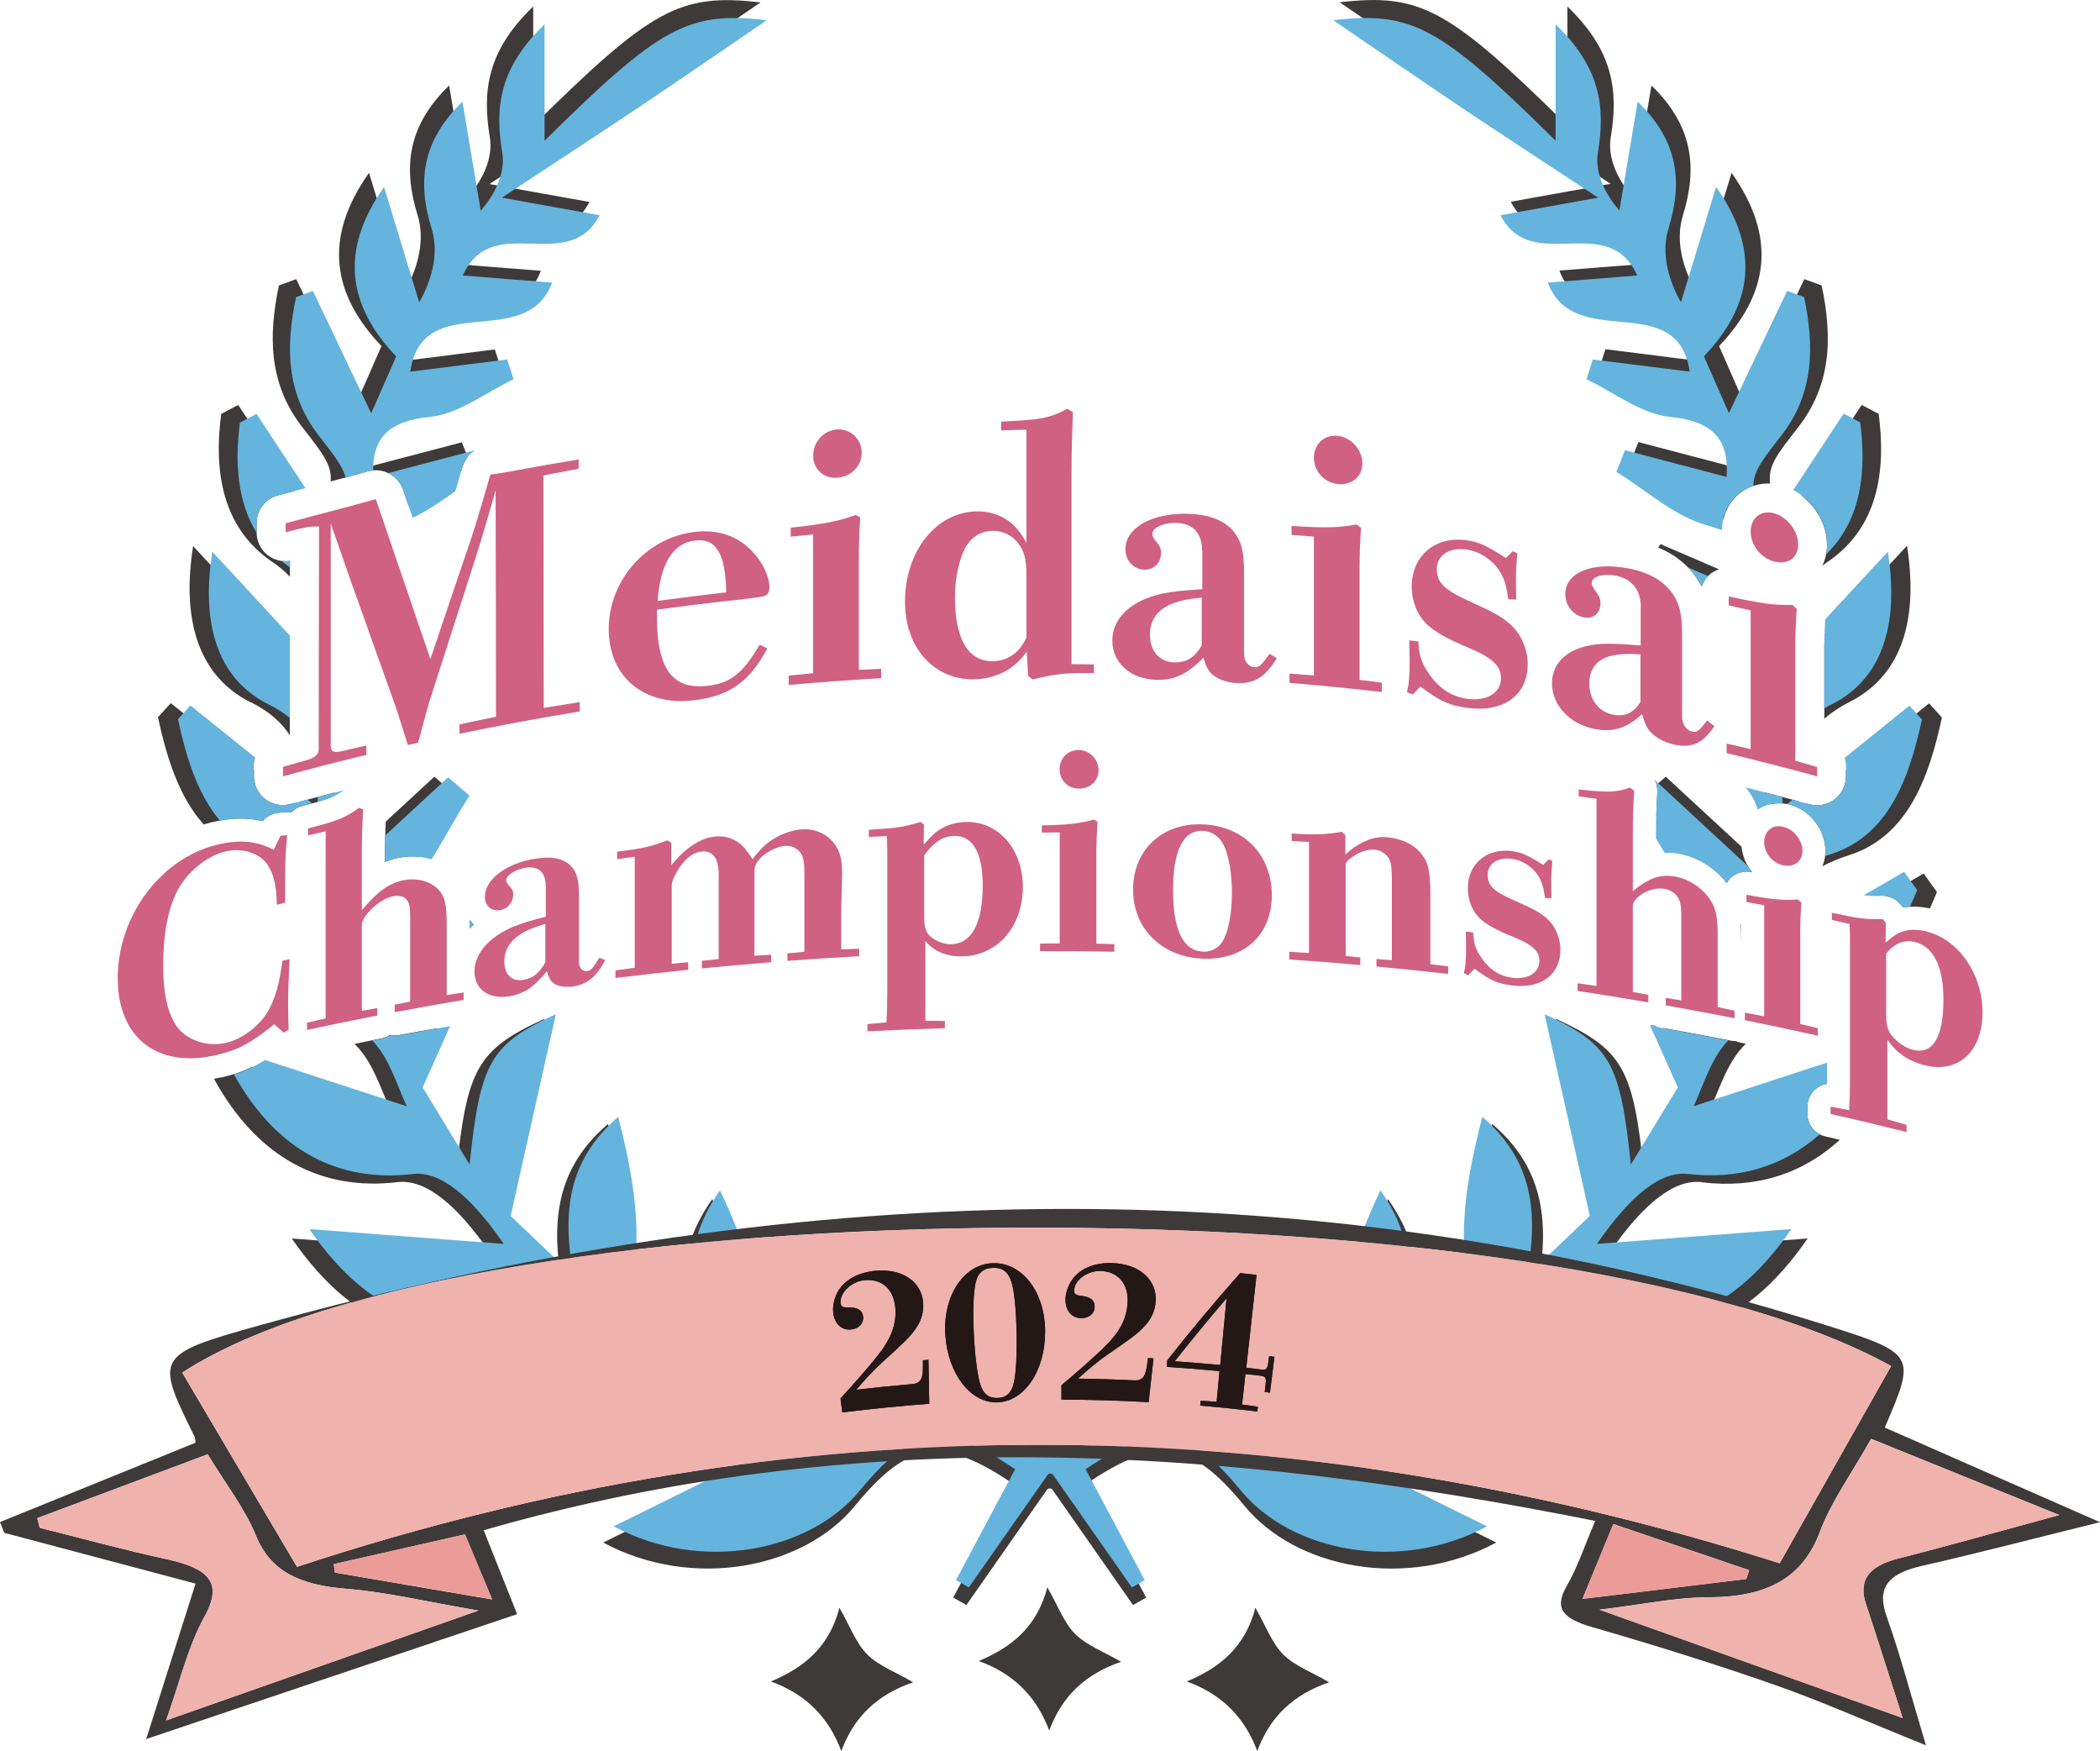 <?xml version="1.0" encoding="UTF-8"?>
<svg id="_レイヤー_2" data-name="レイヤー 2" xmlns="http://www.w3.org/2000/svg" viewBox="0 0 181.6 151.4">
  <defs>
    <style>
      .cls-1 {
        fill: #3e3a39;
      }

      .cls-1, .cls-2, .cls-3, .cls-4, .cls-5, .cls-6, .cls-7 {
        stroke-width: 0px;
      }

      .cls-2 {
        fill: #231815;
      }

      .cls-3 {
        fill: #82b6c2;
      }

      .cls-4 {
        fill: #efb2ad;
      }

      .cls-5 {
        fill: #d06183;
      }

      .cls-6 {
        fill: #65b4de;
      }

      .cls-7 {
        fill: #eb9c99;
      }
    </style>
  </defs>
  <g id="_レイヤー_1-2" data-name="レイヤー 1">
    <path class="cls-3" d="M90.75,130.42l.1-.14"/>
    <g>
      <g>
        <path class="cls-1" d="M153.39,46.36c-.16.13-.26.29-.32.42.14-.03.29-.09.45-.21.18-.14.28-.3.33-.44-.13.03-.29.09-.46.23Z"/>
        <path class="cls-1" d="M157.76,55.92v6.22c.58-.51,1.29-1,2.18-1.45,4.75-2.4,5.92-7.49,4.97-13.51-2.38,2.57-4.75,5.13-7.13,7.69,0,.34-.02.67-.02,1.04Z"/>
        <path class="cls-1" d="M143.39,47.33c1.41.59,2.53,1.47,3.32,2.63.17.24.31.49.44.75.15-.43.41-.81.77-1.1.22-.18.48-.3.74-.39-1.71-.74-3.39-1.46-5.07-2.18-.07.1-.13.2-.2.3Z"/>
        <path class="cls-1" d="M23.54,48.57c.62.43,1.12.85,1.53,1.29v-1.37c-.67.11-1.36-.07-1.9-.48-.62-.47-.98-1.21-.98-1.99v-.78c0-1.13.75-2.12,1.84-2.41.49-.13.98-.26,1.47-.39-1.6-2.43-3.25-4.93-4.9-7.43-.49.26-.98.52-1.47.77-.65,4.91.04,9.81,4.4,12.79Z"/>
        <path class="cls-1" d="M158,47.07c0,.66-.15,1.29-.42,1.85.16-.12.31-.24.48-.35,4.37-2.98,5.05-7.89,4.4-12.79-.49-.26-.98-.52-1.47-.77-1.75,2.65-3.49,5.3-5.18,7.85,1.3,1,2.18,2.59,2.18,4.22Z"/>
        <path class="cls-1" d="M21.67,60.7c1.65.83,2.7,1.79,3.37,2.84,0,0,.01,0,.02,0v-7.3c-2.77-3.01-5.57-6.02-8.36-9.03-.95,6.01.22,11.11,4.97,13.51Z"/>
        <path class="cls-1" d="M139.29,15.89c-3.77.68-6.21,1.12-8.64,1.55,2.78,5.36,9.51-.45,12.1,5.33-2.95.23-5.36.42-7.9.62,2.34,6.24,11.44.46,12.55,7.88-2.97-.37-5.77-.73-8.57-1.08-.19.58-.38,1.17-.56,1.75,2.46,1.17,4.85,3.08,7.4,3.33,4.08.4,5.2,2.26,5,5.31-3.06-.8-6.02-1.58-8.99-2.36l-.76,1.93c2.66,1.63,5.14,3.95,8.04,4.73.03,0,.05.02.08.02.22-.92.71-1.72,1.43-2.28.73-.57,1.64-.85,2.6-.82-.17-1.53.52-2.41,2.43-4.86,2.96-3.8,2.93-7.98,2.03-12.26-.5-.18-1-.37-1.5-.55-1.71,3.58-3.41,7.15-5.16,10.82-.7-1.59-1.44-3.26-2.21-5.03,4.25-4.46,5.07-9.34,1.08-14.98-1.04,3.4-2.07,6.8-3.11,10.2-1.21-2.13-1.73-4.5-1.1-6.51,1.29-4.17.86-7.77-2.72-11.24-.54,3.21-1.08,6.42-1.62,9.64-1.36-1.55-2.18-3.44-1.9-5.15.68-4.05.22-7.5-3.75-11.32v10.3C125.31.77,122.84-.62,115.85.2c4.19,2.86,7.79,5.34,11.43,7.78,3.74,2.5,7.51,4.95,12.01,7.92Z"/>
        <path class="cls-1" d="M28.57,41.63c1.06-.27,2.06-.55,3.25-.88,1.28-.36,2.61.34,3.04,1.6.16.46.31.92.47,1.38,1.56-.89,3.05-2.04,4.57-3.05.03-.11.06-.22.1-.33.09-.31.25-.58.45-.83-.17-.43-.34-.85-.51-1.28-2.96.78-5.93,1.56-8.99,2.36-.2-3.06.92-4.91,5-5.31,2.55-.25,4.94-2.16,7.4-3.33-.19-.58-.38-1.17-.56-1.75-2.8.35-5.61.71-8.57,1.08,1.11-7.42,10.21-1.64,12.55-7.88-2.55-.2-4.95-.39-7.9-.62,2.6-5.78,9.32.03,12.1-5.33-2.43-.44-4.87-.87-8.64-1.55,4.5-2.97,8.27-5.42,12.01-7.92,3.63-2.43,7.23-4.92,11.43-7.78-6.99-.82-9.45.57-19.66,10.66V.56c-3.97,3.82-4.42,7.27-3.75,11.32.28,1.71-.54,3.6-1.9,5.15-.54-3.21-1.08-6.42-1.62-9.64-3.58,3.47-4.02,7.07-2.72,11.24.62,2.01.11,4.38-1.1,6.51-1.04-3.4-2.07-6.8-3.11-10.2-3.99,5.65-3.17,10.52,1.08,14.98-.78,1.76-1.51,3.44-2.21,5.03-1.75-3.67-3.45-7.24-5.16-10.82-.5.18-1,.37-1.5.55-.9,4.28-.93,8.46,2.03,12.26,1.83,2.35,2.54,3.26,2.45,4.68Z"/>
      </g>
      <g>
        <path class="cls-1" d="M154.15,73.04c-.14.12-.23.27-.26.39.11-.01.26-.06.4-.17.17-.13.24-.3.26-.4-.1,0-.25.06-.4.18Z"/>
        <path class="cls-1" d="M150.56,81.32v-1.4s-.02,0-.03-.01c.02.31.02.62.02.96v.43s0,.01,0,.02Z"/>
        <path class="cls-1" d="M150.56,84.84s0,.01,0,.02v.59s0,0,0,0v-.61Z"/>
        <path class="cls-1" d="M40.63,80.27c.11-.12.22-.23.34-.34-.12-.11-.23-.24-.33-.37,0,0-.01,0-.02,0,0,.1,0,.19,0,.29v.41Z"/>
        <path class="cls-1" d="M154.59,69.52c1.84.39,3.27,2.17,3.27,4.05,0,.47-.1.91-.27,1.32.67-.35,1.42-.67,2.29-.95,5.17-1.63,6.97-6.89,8.05-11.91-.37-.41-.74-.81-1.11-1.22-2.41,1.94-4.81,3.86-7.19,5.78v.53c0,.78-.36,1.51-.98,1.99-.44.34-.97.51-1.52.51-.22,0-.44-.03-.66-.09-.12-.03-.25-.07-.37-.1-.16.13-.32.26-.48.38-.01-.17-.03-.35-.04-.52-.96-.26-1.93-.52-2.9-.77.23.32.39.65.53.99.44-.08.9-.08,1.36.01Z"/>
        <path class="cls-1" d="M18.31,71.09c1.6-.39,3.06-.42,4.41-.1.33-.41.82-.67,1.35-.72l.58-.06c.18-.02.37,0,.54.03.2-.21.44-.38.72-.49-.14-.11-.28-.23-.42-.34-.12.03-.25.07-.37.1-.22.06-.44.09-.66.09-.54,0-1.08-.18-1.52-.51-.62-.47-.98-1.21-.98-1.99v-.53c-2.38-1.91-4.78-3.84-7.19-5.78-.37.41-.74.81-1.11,1.22.73,3.38,1.78,6.85,3.96,9.27.23-.07.45-.14.68-.2Z"/>
        <path class="cls-1" d="M147.22,102.22c4.53.53,8.57-.65,11.88-3.68-.41-.1-.83-.19-1.24-.29-.91-.21-1.56-1.02-1.56-1.95v-.62c0-.59.26-1.16.72-1.54.28-.23.62-.38.97-.44,0-.15,0-.31,0-.47v-.35c-3.56,1.16-6.87,2.24-10.24,3.34.99-2.19,1.62-4.43,3.22-5.98-.15-.03-.31-.07-.46-.1-.15-.03-.29-.08-.42-.14-.02,0-.04,0-.07,0-.13,0-.26-.01-.39-.04-1.94-.38-3.89-.75-5.84-1.09.81,1.82,1.65,3.69,2.54,5.68-.87,1.42-2.32,3.81-4.16,6.83-.94-8.99-1.79-10.62-7.63-13.3,1.42,6.34,2.65,11.8,4,17.84-1.49,1.42-3.52,3.36-5.55,5.3,1-5.54.56-10.2-3.95-14.05-1.02,4-1.82,8.01-1.59,11.95.38,6.52-1.04,8.51-8.25,9.49,3.61-4.68,4.63-9.54.83-14.94-2.21,4.57-3.55,9.36-5.07,14.09-.45,1.4-1.08,3.38-2.14,3.81-2.74,1.1-5.78,1.49-8.69,2.17,4.69-4.4,7.29-9.08,6.28-16.02-5.81,3.33-9.21,7.93-10.78,13.55-1.35,4.85-5.91,5.44-8.72,5.39-.03,0-.06,0-.1,0-.03,0-.06,0-.1,0-2.8.05-7.37-.54-8.72-5.39-1.57-5.62-4.97-10.22-10.78-13.55-1.02,6.94,1.59,11.62,6.28,16.02-2.92-.67-5.95-1.06-8.69-2.17-1.06-.43-1.69-2.41-2.14-3.81-1.52-4.73-2.87-9.51-5.07-14.09-3.8,5.41-2.78,10.26.83,14.94-7.21-.98-8.63-2.97-8.25-9.49.23-3.94-.56-7.95-1.59-11.95-4.52,3.85-4.96,8.51-3.95,14.05-2.03-1.94-4.06-3.88-5.55-5.3,1.35-6.04,2.58-11.5,4-17.84-5.84,2.68-6.69,4.31-7.63,13.3-1.83-3.01-3.29-5.4-4.16-6.83.89-1.98,1.72-3.85,2.53-5.66-1.11.2-2.21.38-3.31.59-.26.05-.52.04-.78,0-.21.14-.46.24-.72.29-.78.15-1.56.32-2.35.48,1.59,1.55,2.22,3.78,3.21,5.97-3.96-1.29-7.83-2.56-12.12-3.96-.76.37-1.53.64-2.48.86-.26.06-.51.09-.77.14,3.76,6.86,9.31,9.72,15.88,8.94q3.51-.41,8.05,6.18c-5.53-.42-11.36-.86-17.2-1.31,5.73,8.28,12.1,9.83,20.28,6.95,1.44-.51,3.6.48,5.24,1.2,1.68.74,3.13,2,4.7,3.05-6.23,1.13-12.41,2.26-18.59,3.38,7.73,6.91,15.38,6.72,22.27,1.49,1.42-1.08,4.14-.81,6.2-.59,1.93.2,3.78,1.17,5.3,1.67-5.81,2.88-11.67,5.77-18.47,9.14,7.74,4.15,17.33,2.24,21.76-3.16,4.69-5.71,7.58-6.06,13.73-1.89-1.75,3.28-3.49,6.54-5.22,9.81.38.21.76.43,1.14.64,2.15-3.07,4.29-6.14,6.99-10,0,0,.21-.18.43,0,2.7,3.86,4.85,6.93,6.99,10,.38-.21.76-.43,1.14-.64-1.74-3.26-3.48-6.53-5.22-9.81,6.15-4.17,9.04-3.83,13.73,1.89,4.44,5.41,14.02,7.31,21.76,3.16-6.79-3.36-12.66-6.26-18.47-9.14,1.52-.51,3.37-1.47,5.3-1.67,2.06-.22,4.78-.49,6.2.59,6.89,5.23,14.54,5.42,22.27-1.49-6.18-1.12-12.36-2.25-18.59-3.38,1.57-1.05,3.02-2.31,4.7-3.05,1.64-.72,3.8-1.71,5.24-1.2,8.18,2.89,14.55,1.33,20.28-6.95-5.84.44-11.67.89-17.2,1.31q4.54-6.6,8.05-6.18Z"/>
        <path class="cls-1" d="M26.14,69.68c1.31-.34,2.01-.54,2.53-.76.08-.13.15-.27.24-.4-.97.25-1.93.51-2.9.77-.01.15-.02.3-.03.46.05-.02.11-.04.16-.06Z"/>
        <path class="cls-1" d="M33.29,73.61v.91c.4-.17.83-.3,1.29-.38.58-.11,1.16-.12,1.71-.06,1.07-1.75,2.06-3.59,3.16-5.32-.63-.54-1.26-1.07-1.89-1.61-1.41,1.3-2.81,2.6-4.2,3.88-.04.86-.07,1.73-.07,2.58Z"/>
        <path class="cls-1" d="M143.32,68.5c-.04.67-.07,1.35-.09,2.03.64,1.09,1.27,2.19,1.92,3.27.03,0,.05,0,.07,0,1.6.29,3.11,1.25,4.1,2.54.11-.19.25-.38.43-.52.45-.38,1.05-.54,1.64-.43.05,0,.1.02.15.03-.53-.62-.86-1.4-.94-2.22-2.15-1.99-4.34-4.01-6.55-6.05-.27.23-.54.46-.81.69.06.22.1.44.08.67Z"/>
        <path class="cls-1" d="M166.35,75.52c-1.13.65-2.26,1.3-3.38,1.95.5.04.96.26,1.3.63l.29.32s.03.03.04.04c.72-.12,1.49-.09,2.29.08.21-.47.42-.95.61-1.42l-1.15-1.6Z"/>
      </g>
    </g>
    <g>
      <path class="cls-6" d="M33.56,40.9c.59.28,1.07.78,1.3,1.45.28.8.55,1.61.83,2.42,1.27-.61,2.48-1.45,3.69-2.3.18-.61.38-1.31.62-2.13.17-.6.58-1.08,1.08-1.4,0,0,0,0,0-.01-2.48.65-4.98,1.31-7.52,1.97Z"/>
      <path class="cls-6" d="M146.72,49.96c.17.24.31.49.44.75.12-.34.31-.64.56-.9-.59-.25-1.17-.5-1.75-.75.27.28.53.58.75.9Z"/>
      <path class="cls-6" d="M157.76,55.92v5.32c.2-.12.4-.23.63-.34,4.65-2.34,5.79-7.33,4.86-13.2-1.81,1.95-3.61,3.89-5.41,5.84-.04.77-.08,1.54-.08,2.39Z"/>
      <path class="cls-6" d="M24.3,48.47c.24.19.49.38.75.56.01,0,.02.01.03.02v-.57c-.26.04-.52.03-.78-.01Z"/>
      <path class="cls-6" d="M158,47.07c0,.3-.04.58-.09.86,3.05-2.94,3.51-7.17,2.95-11.41-.48-.25-.95-.5-1.43-.76-1.46,2.22-2.92,4.44-4.35,6.6,1.7.9,2.92,2.78,2.92,4.7Z"/>
      <path class="cls-6" d="M23.22,60.89c.73.37,1.33.76,1.84,1.18v-7.13c-2.22-2.41-4.46-4.83-6.7-7.24-.93,5.88.21,10.86,4.86,13.2Z"/>
      <path class="cls-6" d="M22.19,46.02v-.78c0-1.13.75-2.12,1.84-2.41.79-.22,1.59-.42,2.38-.63-1.39-2.11-2.81-4.26-4.23-6.42-.48.25-.95.5-1.43.76-.45,3.41-.24,6.81,1.45,9.54,0-.02,0-.04,0-.06Z"/>
      <path class="cls-6" d="M29.89,41.28c.61-.17,1.24-.34,1.93-.53.15-.04.3-.07.45-.08-.02-2.65,1.18-4.26,4.91-4.63,2.49-.24,4.83-2.11,7.23-3.25-.18-.57-.37-1.14-.55-1.71-2.74.34-5.48.69-8.38,1.05,1.08-7.25,9.98-1.61,12.27-7.7-2.49-.2-4.84-.38-7.73-.61,2.54-5.65,9.11.03,11.83-5.21-2.38-.43-4.76-.86-8.45-1.52,4.4-2.9,8.09-5.3,11.74-7.74,3.55-2.38,7.07-4.81,11.17-7.6-6.84-.8-9.24.56-19.22,10.42V2.11c-3.88,3.73-4.32,7.11-3.66,11.07.28,1.67-.53,3.52-1.86,5.03-.53-3.14-1.05-6.28-1.58-9.42-3.5,3.4-3.93,6.91-2.66,10.99.61,1.97.11,4.28-1.08,6.36-1.01-3.32-2.02-6.65-3.04-9.97-3.9,5.52-3.1,10.28,1.05,14.65-.76,1.72-1.48,3.36-2.16,4.91-1.71-3.58-3.38-7.08-5.04-10.58-.49.18-.98.36-1.46.54-.88,4.18-.91,8.27,1.98,11.99,1.35,1.73,2.07,2.66,2.31,3.61Z"/>
      <path class="cls-6" d="M138.2,17.09c-3.69.66-6.07,1.09-8.45,1.52,2.72,5.24,9.29-.44,11.83,5.21-2.89.23-5.24.41-7.73.61,2.28,6.1,11.18.45,12.27,7.7-2.9-.36-5.64-.71-8.38-1.05-.18.57-.37,1.14-.55,1.71,2.4,1.14,4.74,3.01,7.23,3.25,3.99.39,5.09,2.21,4.89,5.19-2.99-.78-5.89-1.54-8.79-2.31-.25.63-.5,1.26-.74,1.88,2.6,1.59,5.03,3.86,7.86,4.62.47.13.89.27,1.26.42.03-1.31.58-2.48,1.55-3.23.35-.27.76-.46,1.18-.59,0-1.27.71-2.18,2.4-4.35,2.89-3.71,2.86-7.8,1.98-11.99-.49-.18-.98-.36-1.46-.54-1.67,3.5-3.34,6.99-5.04,10.58-.68-1.55-1.4-3.19-2.16-4.91,4.15-4.36,4.96-9.13,1.05-14.65-1.01,3.32-2.02,6.65-3.04,9.97-1.18-2.08-1.69-4.39-1.08-6.36,1.26-4.08.84-7.59-2.66-10.99-.53,3.14-1.05,6.28-1.58,9.42-1.33-1.51-2.13-3.36-1.86-5.03.66-3.96.21-7.33-3.66-11.07v10.06C124.53,2.3,122.13.95,115.29,1.75c4.1,2.79,7.62,5.22,11.17,7.6,3.65,2.45,7.34,4.84,11.74,7.74Z"/>
      <path class="cls-6" d="M153.85,46.14c-.13.03-.29.09-.46.23-.16.13-.26.29-.32.42.14-.03.29-.09.45-.21.18-.14.28-.3.33-.44Z"/>
      <g>
        <path class="cls-6" d="M150.55,80.87v4.58s0,0,0,0v-5.53s-.02,0-.03-.01c.02.31.02.62.02.96Z"/>
        <path class="cls-6" d="M153.89,73.43c.11-.01.26-.06.4-.17.17-.13.24-.3.26-.4-.1,0-.25.06-.4.18-.14.12-.23.27-.26.39Z"/>
        <path class="cls-6" d="M143.32,68.5c-.08,1.13-.12,2.29-.12,3.45v.53c.25.42.49.84.75,1.26.4-.02.82,0,1.27.07,1.6.29,3.11,1.25,4.1,2.54.11-.19.25-.38.43-.52.45-.38,1.05-.54,1.64-.43.05,0,.1.02.15.03-.15-.18-.29-.37-.41-.57-2.61-2.42-5.35-4.95-8.09-7.48.2.34.31.73.28,1.14Z"/>
        <path class="cls-6" d="M40.63,80.27c.11-.12.22-.23.34-.34-.11-.1-.2-.22-.3-.33-.02,0-.03.01-.05.02,0,.08,0,.16,0,.25v.41Z"/>
        <path class="cls-6" d="M145.95,101.49c4.33.51,8.21-.6,11.41-3.42-.64-.34-1.06-1.01-1.06-1.76v-.62c0-.59.26-1.16.72-1.54.28-.23.62-.38.97-.44,0-.15,0-.31,0-.47v-1.37c-4.06,1.33-7.75,2.53-11.52,3.76.93-2.07,1.53-4.17,2.98-5.68-1.91-.38-3.82-.73-5.73-1.07-.26-.05-.51-.14-.72-.28-.1.02-.2.03-.31.04.77,1.72,1.57,3.5,2.4,5.37-.85,1.39-2.27,3.73-4.06,6.67-.92-8.79-1.75-10.38-7.46-13,1.39,6.2,2.59,11.54,3.91,17.44-1.46,1.39-3.44,3.29-5.43,5.18.98-5.42.55-9.97-3.87-13.74-1,3.91-1.78,7.83-1.55,11.68.37,6.38-1.02,8.32-8.06,9.28,3.53-4.57,4.53-9.32.81-14.61-2.16,4.47-3.47,9.15-4.96,13.77-.44,1.36-1.05,3.3-2.09,3.72-2.68,1.08-5.65,1.46-8.5,2.12,4.58-4.3,7.13-8.88,6.14-15.66-5.68,3.26-9,7.75-10.54,13.25-1.32,4.74-5.78,5.32-8.52,5.27-.03,0-.06,0-.09,0-.03,0-.06,0-.09,0-2.74.05-7.2-.53-8.52-5.27-1.53-5.49-4.86-9.99-10.54-13.25-.99,6.78,1.55,11.36,6.14,15.66-2.85-.66-5.82-1.04-8.5-2.12-1.04-.42-1.65-2.36-2.09-3.72-1.48-4.62-2.8-9.3-4.96-13.77-3.72,5.28-2.72,10.03.81,14.61-7.05-.96-8.43-2.9-8.06-9.28.22-3.86-.55-7.77-1.55-11.68-4.41,3.77-4.84,8.32-3.87,13.74-1.99-1.9-3.97-3.79-5.43-5.18,1.32-5.9,2.52-11.24,3.91-17.44-5.71,2.62-6.54,4.21-7.46,13-1.79-2.95-3.21-5.28-4.06-6.67.83-1.85,1.61-3.6,2.37-5.29-1.46.25-2.93.51-4.39.78-.26.05-.52.04-.78,0-.21.14-.46.24-.72.29-.28.05-.56.12-.83.17,1.44,1.51,2.04,3.61,2.97,5.68-3.99-1.3-7.89-2.58-12.25-4-.89.57-1.73.95-2.69,1.25,3.67,6.61,9.07,9.36,15.46,8.61q3.43-.41,7.87,6.04c-5.4-.41-11.11-.84-16.81-1.28,5.6,8.09,11.83,9.61,19.83,6.79,1.41-.5,3.52.47,5.12,1.18,1.64.72,3.06,1.96,4.59,2.98-6.09,1.11-12.13,2.21-18.18,3.31,7.56,6.76,15.04,6.57,21.77,1.46,1.39-1.06,4.05-.79,6.06-.58,1.89.2,3.7,1.14,5.19,1.63-5.68,2.81-11.41,5.65-18.06,8.93,7.57,4.06,16.94,2.19,21.28-3.09,4.59-5.59,7.41-5.93,13.43-1.85-1.71,3.2-3.41,6.39-5.11,9.59.37.21.74.42,1.11.63,2.1-3,4.2-6,6.84-9.77,0,0,.2-.18.42,0,2.64,3.77,4.74,6.77,6.84,9.77.37-.21.74-.42,1.11-.63-1.7-3.19-3.4-6.38-5.11-9.59,6.01-4.08,8.84-3.74,13.43,1.85,4.34,5.28,13.71,7.15,21.28,3.09-6.64-3.29-12.37-6.12-18.06-8.93,1.49-.49,3.3-1.43,5.19-1.63,2.01-.21,4.67-.47,6.06.58,6.73,5.11,14.21,5.3,21.77-1.46-6.04-1.1-12.09-2.2-18.18-3.31,1.53-1.02,2.95-2.26,4.59-2.98,1.6-.71,3.71-1.67,5.12-1.18,8,2.82,14.23,1.3,19.83-6.79-5.71.43-11.41.87-16.81,1.28q4.44-6.45,7.87-6.04Z"/>
        <path class="cls-6" d="M29.74,68.32c-.75.19-1.5.38-2.25.58,0,.14-.02.29-.03.43,1.2-.34,1.63-.56,2.29-1.01Z"/>
        <path class="cls-6" d="M33.29,73.61v.91c.4-.17.83-.3,1.29-.38.96-.18,1.89-.11,2.73.16,1.13-1.81,2.15-3.72,3.29-5.52-.62-.53-1.23-1.05-1.85-1.58-1.83,1.69-3.65,3.37-5.44,5.03-.01.46-.02.93-.02,1.39Z"/>
        <path class="cls-6" d="M22.72,70.99c.33-.41.82-.67,1.35-.72l.58-.06c.18-.02.37,0,.54.03.25-.27.57-.47.94-.56.32-.08.6-.16.86-.23-.14-.11-.27-.22-.41-.33-.49.13-.98.26-1.47.39-.22.06-.44.09-.66.09-.54,0-1.08-.18-1.52-.51-.62-.47-.98-1.21-.98-1.99v-.81c0-.27.05-.54.13-.79-1.86-1.5-3.74-3-5.61-4.51l-1.08,1.19c.68,3.17,1.66,6.42,3.62,8.77,1.32-.24,2.56-.24,3.7.04Z"/>
        <path class="cls-6" d="M154.16,69.47c-.01-.19-.03-.39-.04-.58-1.06-.28-2.11-.55-3.17-.81.53.61.86,1.26,1.05,1.92.62-.42,1.37-.6,2.15-.53Z"/>
        <path class="cls-6" d="M164.66,75.38c-1.17.67-2.33,1.35-3.5,2.02.56.07.96.07,1.6.06h.04c.56,0,1.09.23,1.47.64l.29.32s.03.03.04.04c.18-.03.37-.05.56-.06.22-.48.43-.96.63-1.45-.37-.52-.75-1.04-1.12-1.57Z"/>
        <path class="cls-6" d="M154.59,69.52c1.84.39,3.27,2.17,3.27,4.05,0,.15-.03.3-.05.45.17-.06.34-.12.52-.18,5.06-1.6,6.81-6.73,7.87-11.64l-1.08-1.19c-1.88,1.51-3.75,3.02-5.61,4.51.08.25.13.52.13.79v.81c0,.78-.36,1.51-.98,1.99-.44.34-.97.51-1.52.51-.22,0-.44-.03-.66-.09-.49-.13-.98-.26-1.48-.39-.16.13-.32.25-.47.38.02,0,.04,0,.06,0Z"/>
      </g>
    </g>
    <g>
      <g>
        <path class="cls-1" d="M108.73,151.4c-1.12-2.99-3.11-4.94-6.1-6.03,2.88-1.2,5.05-2.98,5.93-6.37.93,1.62,1.44,3.07,2.41,4.04,1,.99,2.46,1.52,3.97,2.4-3.07,1.05-5.1,2.94-6.22,5.95Z"/>
        <path class="cls-1" d="M72.76,151.4c-1.12-2.99-3.11-4.94-6.1-6.03,2.88-1.2,5.05-2.98,5.93-6.37.93,1.62,1.44,3.07,2.41,4.04,1,.99,2.46,1.52,3.97,2.4-3.07,1.05-5.1,2.94-6.22,5.95Z"/>
        <path class="cls-1" d="M90.74,149.63c-1.12-2.99-3.11-4.94-6.1-6.03,2.88-1.2,5.05-2.98,5.93-6.37.93,1.62,1.44,3.07,2.41,4.04,1,.99,2.46,1.52,3.97,2.4-3.07,1.05-5.1,2.94-6.22,5.95Z"/>
      </g>
      <g>
        <g>
          <path class="cls-1" d="M41.82,132.28c1.11,2.78,2.02,5.06,2.9,7.27-10.28,3.46-20.54,6.91-32.08,10.8,1.54-4.86,2.83-8.9,4.27-13.44-5.42-1.44-10.98-2.91-16.54-4.39-.12-.31-.25-.62-.37-.93,5.67-2.3,11.33-4.6,16.91-6.86-.04-.28-.02-.41-.08-.51-3.4-6.91-3.49-7.1,5.66-9.65,44.98-12.53,90.04-14.21,135.07-.11,8.18,2.56,8.14,2.64,5.43,8.96,5.81,2.55,11.67,5.13,18.61,8.18-6.11,1.51-10.73,2.72-15.41,3.78-3.11.7-3.87,2.04-3.04,4.37,1.2,3.37,2.09,6.8,3.4,11.14-5.2-2.09-9.04-3.81-13.07-5.22-5.17-1.81-10.44-3.45-15.76-4.99-2.46-.71-3.4-1.55-2.24-3.55.95-1.65,1.52-3.43,2.47-5.64-32.24-6.44-63.88-8.48-96.13.81ZM153.9,135.15c3.18-5.63,6.43-11.37,9.64-17.05-29.38-16.24-122.6-15.85-147.78.57,3.21,5.43,6.44,10.9,9.92,16.79,42.8-14.1,85.25-13.93,128.22-.31ZM164.54,148.54c-1.19-3.69-2.15-6.77-3.17-9.84-.66-1.98.09-3.27,2.74-3.95,4.33-1.1,8.61-2.32,13.97-3.77-5.84-2.37-10.85-4.39-16.27-6.59-1.7,3.02-3.46,5.44-4.43,8.03-1.44,3.86-4.37,5.66-9.64,5.67-2.82,0-5.63.62-9.43,1.07,9.2,3.29,17.26,6.17,26.23,9.37ZM3.22,131.25c.07.28.15.56.22.84,3.67.91,7.3,1.91,11.01,2.72,3.53.77,4.88,1.98,3.25,4.92-1.46,2.64-2.1,5.55-3.34,9.01,9.34-3.29,17.61-6.2,27.01-9.5-4.52-.77-7.93-1.6-11.41-1.88-4.01-.32-6.56-1.49-7.82-4.58-.96-2.36-2.66-4.54-4.18-7.05-5.16,1.93-9.95,3.73-14.74,5.52ZM139.51,131.77c-.97,2.36-1.74,4.22-2.66,6.46,5.22-.63,9.69-1.17,14.16-1.72.09-.25.17-.51.26-.76-3.71-1.26-7.43-2.52-11.75-3.99ZM28.86,135.22c.03.25.07.49.1.74,4.4.75,8.8,1.5,13.6,2.32-.87-2.07-1.57-3.74-2.35-5.62-4.1.93-7.72,1.75-11.35,2.57Z"/>
          <path class="cls-4" d="M153.9,135.15c-42.98-13.62-85.43-13.79-128.22.31-3.48-5.89-6.71-11.37-9.92-16.79,25.18-16.42,118.4-16.81,147.78-.57-3.21,5.68-6.46,11.42-9.64,17.05Z"/>
          <path class="cls-4" d="M164.54,148.54c-8.97-3.21-17.03-6.09-26.23-9.37,3.8-.45,6.61-1.06,9.43-1.07,5.27-.01,8.2-1.81,9.64-5.67.97-2.59,2.73-5.02,4.43-8.03,5.43,2.2,10.43,4.23,16.27,6.59-5.36,1.45-9.65,2.67-13.97,3.77-2.65.68-3.4,1.97-2.74,3.95,1.02,3.07,1.99,6.15,3.17,9.84Z"/>
          <path class="cls-4" d="M3.22,131.25c4.79-1.79,9.58-3.59,14.74-5.52,1.52,2.51,3.22,4.69,4.18,7.05,1.26,3.09,3.81,4.26,7.82,4.58,3.48.28,6.89,1.11,11.41,1.88-9.4,3.31-17.67,6.22-27.01,9.5,1.24-3.46,1.87-6.36,3.34-9.01,1.63-2.94.29-4.15-3.25-4.92-3.71-.81-7.34-1.81-11.01-2.72-.07-.28-.15-.56-.22-.84Z"/>
          <path class="cls-7" d="M139.51,131.77c4.32,1.47,8.04,2.73,11.75,3.99-.09.25-.17.51-.26.76-4.47.54-8.94,1.08-14.16,1.72.92-2.24,1.69-4.1,2.66-6.46Z"/>
          <path class="cls-7" d="M28.86,135.22c3.63-.82,7.25-1.64,11.35-2.57.79,1.88,1.49,3.55,2.35,5.62-4.8-.82-9.2-1.57-13.6-2.32-.03-.25-.07-.49-.1-.74Z"/>
        </g>
        <g>
          <g>
            <path class="cls-2" d="M72.68,120.9c1.15-1.24,2.32-2.58,3.14-3.6,1.24-1.54,1.73-2.8,1.6-4.27-.14-1.58-1.17-2.5-2.68-2.35-1.14.12-2.15,1.11-2.05,1.99.03.27.2.38.61.36.87-.02,1.28.24,1.34.8.06.57-.36,1.04-1.03,1.11-.8.09-1.43-.47-1.55-1.41-.08-.67.1-1.42.5-2.03.62-.91,1.69-1.49,3.11-1.63,2.34-.23,4.03.92,4.16,2.77.06.8-.16,1.55-.66,2.25-.56.79-1.07,1.24-2.85,2.86-.84.76-1.59,1.6-2.28,2.4,1.62-.19,3.25-.35,4.87-.49.49-.04.76-.29.84-.74.06-.29.07-.63.06-1.32.16-.01.32-.02.48-.04.02,1.27.04,2.53.07,3.8-2.51.19-5.02.44-7.52.75-.05-.41-.1-.83-.16-1.24Z"/>
            <path class="cls-2" d="M86.26,121.24c-2.31.08-4.28-2.44-4.51-5.81-.23-3.37,1.57-6.14,4.1-6.22,2.55-.09,4.53,2.52,4.53,5.91,0,3.41-1.8,6.04-4.12,6.12ZM84.78,119.7c.27.89.79,1.18,1.48,1.16.79-.03,1.21-.44,1.42-1.34.18-.76.27-2.39.23-4.36-.04-2-.21-3.66-.46-4.38-.3-.89-.81-1.2-1.59-1.17-.85.03-1.3.45-1.49,1.28-.19.84-.25,2.33-.16,4.37.09,2.05.34,3.72.56,4.45Z"/>
            <path class="cls-2" d="M91.81,119.74c1.3-1.08,2.63-2.26,3.57-3.16,1.43-1.37,2.08-2.56,2.13-4.03.07-1.58-.84-2.63-2.35-2.67-1.14-.03-2.27.82-2.28,1.7,0,.27.15.4.56.44.87.09,1.24.41,1.22.97-.01.58-.49.98-1.17.97-.81-.01-1.36-.65-1.35-1.6,0-.67.28-1.39.75-1.95.73-.82,1.87-1.26,3.29-1.21,2.35.07,3.87,1.44,3.76,3.29-.05.8-.36,1.52-.95,2.15-.65.71-1.22,1.09-3.2,2.46-.93.64-1.78,1.38-2.57,2.09,1.63.02,3.26.07,4.89.15.49.02.79-.18.93-.63.1-.28.15-.62.23-1.3.16,0,.32.02.48.03-.14,1.26-.28,2.52-.42,3.78-2.51-.14-5.03-.21-7.54-.22,0-.42,0-.83,0-1.25Z"/>
            <path class="cls-2" d="M107.28,110.07c.46.05.92.1,1.38.15-.3,2.68-.59,5.36-.89,8.03.42.05.84.09,1.26.15.51.06.58-.03.67-.76.02-.13.03-.26.05-.4.15.02.31.04.46.06-.13,1.03-.26,2.06-.39,3.1-.15-.02-.3-.04-.45-.06.02-.2.05-.39.07-.59.07-.67.03-.75-.48-.82-.42-.05-.84-.1-1.26-.14-.1.88-.2,1.76-.29,2.64.46.06.92.12,1.37.19-.02.14-.03.28-.05.41-1.65-.2-3.29-.37-4.94-.51.01-.14.02-.28.04-.42.46.03.92.06,1.38.09.08-.88.17-1.76.25-2.65-1.52-.15-3.04-.27-4.56-.37.01-.19.02-.37.04-.56,2.01-2.56,4.13-5.09,6.33-7.57ZM101.6,117.69c1.31.09,2.62.2,3.92.32.18-1.92.37-3.85.55-5.77-1.54,1.79-3.03,3.61-4.48,5.44Z"/>
          </g>
          <g>
            <path class="cls-2" d="M72.68,120.9c1.15-1.24,2.32-2.58,3.14-3.6,1.24-1.54,1.73-2.8,1.6-4.27-.14-1.58-1.17-2.5-2.68-2.35-1.14.12-2.15,1.11-2.05,1.99.03.27.2.38.61.36.87-.02,1.28.24,1.34.8.06.57-.36,1.04-1.03,1.11-.8.09-1.43-.47-1.55-1.41-.08-.67.1-1.42.5-2.03.62-.91,1.69-1.49,3.11-1.63,2.34-.23,4.03.92,4.16,2.77.06.8-.16,1.55-.66,2.25-.56.79-1.07,1.24-2.85,2.86-.84.76-1.59,1.6-2.28,2.4,1.62-.19,3.25-.35,4.87-.49.49-.04.76-.29.84-.74.06-.29.07-.63.06-1.32.16-.01.32-.02.48-.04.02,1.27.04,2.53.07,3.8-2.51.19-5.02.44-7.52.75-.05-.41-.1-.83-.16-1.24Z"/>
            <path class="cls-2" d="M86.26,121.24c-2.31.08-4.28-2.44-4.51-5.81-.23-3.37,1.57-6.14,4.1-6.22,2.55-.09,4.53,2.52,4.53,5.91,0,3.41-1.8,6.04-4.12,6.12ZM84.78,119.7c.27.89.79,1.18,1.48,1.16.79-.03,1.21-.44,1.42-1.34.18-.76.27-2.39.23-4.36-.04-2-.21-3.66-.46-4.38-.3-.89-.81-1.2-1.59-1.17-.85.03-1.3.45-1.49,1.28-.19.84-.25,2.33-.16,4.37.09,2.05.34,3.72.56,4.45Z"/>
            <path class="cls-2" d="M91.81,119.74c1.3-1.08,2.63-2.26,3.57-3.16,1.43-1.37,2.08-2.56,2.13-4.03.07-1.58-.84-2.63-2.35-2.67-1.14-.03-2.27.82-2.28,1.7,0,.27.15.4.56.44.87.09,1.24.41,1.22.97-.01.58-.49.98-1.17.97-.81-.01-1.36-.65-1.35-1.6,0-.67.28-1.39.75-1.95.73-.82,1.87-1.26,3.29-1.21,2.35.07,3.87,1.44,3.76,3.29-.05.8-.36,1.52-.95,2.15-.65.71-1.22,1.09-3.2,2.46-.93.64-1.78,1.38-2.57,2.09,1.63.02,3.26.07,4.89.15.49.02.79-.18.93-.63.1-.28.15-.62.23-1.3.16,0,.32.02.48.03-.14,1.26-.28,2.52-.42,3.78-2.51-.14-5.03-.21-7.54-.22,0-.42,0-.83,0-1.25Z"/>
            <path class="cls-2" d="M107.28,110.07c.46.05.92.1,1.38.15-.3,2.68-.59,5.36-.89,8.03.42.05.84.09,1.26.15.51.06.58-.03.67-.76.02-.13.03-.26.05-.4.15.02.31.04.46.06-.13,1.03-.26,2.06-.39,3.1-.15-.02-.3-.04-.45-.06.02-.2.05-.39.07-.59.07-.67.03-.75-.48-.82-.42-.05-.84-.1-1.26-.14-.1.88-.2,1.76-.29,2.64.46.06.92.12,1.37.19-.02.14-.03.28-.05.41-1.65-.2-3.29-.37-4.94-.51.01-.14.02-.28.04-.42.46.03.92.06,1.38.09.08-.88.17-1.76.25-2.65-1.52-.15-3.04-.27-4.56-.37.01-.19.02-.37.04-.56,2.01-2.56,4.13-5.09,6.33-7.57ZM101.6,117.69c1.31.09,2.62.2,3.92.32.18-1.92.37-3.85.55-5.77-1.54,1.79-3.03,3.61-4.48,5.44Z"/>
          </g>
        </g>
      </g>
    </g>
    <g>
      <path class="cls-5" d="M24.46,66.3c.66-.19,1.32-.38,1.98-.56.8-.21,1.12-.5,1.12-.98,0-6.41.02-12.82.03-19.24-.71-.02-1.09.01-2.89.5v-.78c1.31-.36,2.61-.7,3.92-1.04,1.3-.33,2.46-.65,3.88-1.05,1.57,4.6,3.14,9.21,4.72,13.83,1.07-3.18,2.14-6.36,3.22-9.53.39-1.1.78-2.32,1.97-6.42.81-.1,1.55-.24,2.21-.36,1.8-.34,3.61-.65,5.42-.95,0,.27,0,.54,0,.81-1.02.19-2.04.38-3.05.58.01,6.7.02,13.4.03,20.09,1.04-.17,2.08-.34,3.11-.5v.81c-3.48.57-6.94,1.21-10.4,1.93v-.81c1.05-.23,2.11-.45,3.16-.66,0-6.53-.02-13.06-.03-19.58-.6,2.13-1.28,4.45-1.79,6.02-1.27,3.94-2.54,7.88-3.81,11.84-.27.84-.51,1.76-1.1,3.96-.3.07-.59.13-.89.2-.65-2.07-.95-3.05-1.31-4.02-1.17-3.28-2.33-6.55-3.5-9.81-.5-1.44-1.12-3.2-1.86-5.32v19.23c0,.51.27.62,1.01.44.69-.16,1.38-.32,2.07-.48v.81c-2.41.58-4.81,1.2-7.21,1.86v-.81Z"/>
      <path class="cls-5" d="M66.36,56.06c-1.57,2.92-3.29,4.11-6.33,4.48-4.3.53-7.39-1.97-7.39-6.18,0-4.14,3.21-7.86,7.39-8.37,2.05-.25,3.73.34,5,1.65.93.98,1.51,2.19,1.51,3.18,0,.24-.09.49-.27.63-.18.14-.78.22-3.8.55-1.89.21-3.77.45-5.66.71v.6c0,4.53,1.35,6.34,4.39,5.98,1.96-.23,3.01-1.03,4.49-3.55.22.11.44.22.66.32ZM62.8,51.21c-.06-3.35-.87-4.71-2.71-4.48-1.9.23-2.98,1.98-3.22,5.22,1.97-.27,3.95-.51,5.93-.74Z"/>
      <path class="cls-5" d="M68.2,58.41c.7-.07,1.41-.14,2.11-.21,0-4,0-8,0-12-.64.06-1.29.13-1.93.2,0-.26,0-.52,0-.78,2.93-.32,4.05-.54,5.62-1.1.13.07.26.14.39.21-.06,1.11-.12,2.14-.12,3.34,0,3.28,0,6.56,0,9.84.64-.03,1.29-.06,1.93-.09v.81c-2.67.16-5.34.35-8,.59v-.81ZM72.37,37.13c1.18-.09,2.15.84,2.15,2.01,0,1.14-.91,2.07-2.12,2.16-1.18.09-2.08-.74-2.08-1.91,0-1.17.88-2.17,2.05-2.26Z"/>
      <path class="cls-5" d="M86.58,37.2v-.75c3.48-.17,4.12-.27,5.72-1.11.16.1.32.2.48.3-.06,1.59-.12,3.33-.12,5.19,0,5.53,0,11.06,0,16.59.65,0,1.29.01,1.94.02v.75c-.19,0-.38,0-.58,0-1.88-.02-2.82.09-4.72.55-.13-.1-.26-.2-.39-.3-.04-.7-.08-1.4-.12-2.1-.33.45-.57.7-.76.88-.91.91-2.27,1.47-3.72,1.51-3.51.09-6.05-2.68-6.05-6.7,0-4.32,2.63-7.73,6.17-7.82,1.12-.03,2.21.34,3,.99.42.38.82.8,1.33,1.73v-9.78c-.73.02-1.45.03-2.18.06ZM88.76,49.72c0-1.44-.21-2.1-.73-2.78-.54-.68-1.33-1.06-2.21-1.05-.91.02-1.63.43-2.15,1.16-.64.89-1.09,2.79-1.09,4.56,0,3.66,1.15,5.6,3.3,5.55,1.39-.03,2.39-.88,2.88-2.05v-5.4Z"/>
      <path class="cls-5" d="M103.95,47.56c0-1.44-.79-2.29-2.15-2.35-1.15-.05-2.15.4-2.15.94,0,.21.06.33.33.67.33.4.42.59.42.98,0,.87-.61,1.48-1.45,1.45-.94-.03-1.63-.8-1.63-1.76,0-1.89,2.39-3.22,5.63-3.06,1.78.09,3.02.61,3.81,1.62.57.73.82,1.67.82,3.29v7.2c0,.57.33,1.1.88,1.14.42.03.6-.14,1.33-1.16.21.13.42.25.63.38-1,1.66-1.99,2.25-3.56,2.15-.94-.06-1.84-.44-2.27-1-.21-.25-.42-.8-.51-1.2-1.39,1.43-2.51,1.98-4.14,1.92-2.21-.08-3.75-1.49-3.75-3.38,0-1.95,1.6-3.48,4.33-4.07,1.06-.2,1.66-.26,3.45-.38v-3.36ZM103.92,51.67c-1.24.12-1.78.24-2.39.46-1.36.48-2.09,1.42-2.09,2.74,0,1.41.82,2.34,2.06,2.39,1.15.05,1.82-.46,2.42-1.45,0-1.38,0-2.76,0-4.14Z"/>
      <path class="cls-5" d="M111.51,58.24c.7.05,1.41.1,2.11.15v-12c-.64-.05-1.29-.09-1.93-.14v-.78c2.93.19,4.04.16,5.61-.13.13.09.26.19.39.28-.06,1.1-.12,2.12-.12,3.32,0,3.28,0,6.56,0,9.84.64.08,1.29.16,1.93.24v.81c-2.66-.31-5.32-.57-7.99-.79,0-.27,0-.54,0-.81ZM115.67,37.68c1.18.12,2.14,1.21,2.14,2.38,0,1.14-.9,1.91-2.11,1.79-1.18-.12-2.08-1.1-2.08-2.27,0-1.17.88-2.02,2.05-1.9Z"/>
      <path class="cls-5" d="M121.66,59.86c.18-.76.24-1.32.24-2.85,0-.54-.03-1.11-.03-1.65.26.03.52.07.78.1.06,1.24.3,1.93.99,2.89.84,1.19,1.92,1.88,3.22,2.06,1.68.24,2.94-.49,2.94-1.78,0-1.05-.72-1.74-2.76-2.61-1.8-.74-3.01-1.41-3.67-2.07-.81-.77-1.29-1.99-1.29-3.26,0-2.64,2.05-4.37,4.75-3.98,1.08.16,1.65.42,3.39,1.53.2-.2.4-.4.6-.59.13.06.26.12.39.18-.09,1.07-.12,1.63-.12,2.26,0,.57.03,1.17.03,1.74-.23,0-.46-.01-.69-.02-.18-1.26-.36-1.86-.81-2.53-.6-.9-1.68-1.61-2.79-1.77-1.5-.22-2.58.51-2.58,1.68,0,1.23.69,1.85,3.21,2.97,1.95.89,2.58,1.26,3.36,2.02.78.79,1.29,2.01,1.29,3.24,0,2.73-2.16,4.22-5.28,3.77-1.56-.22-2.31-.57-4-1.84-.22.23-.44.46-.66.7-.17-.07-.34-.14-.51-.21Z"/>
      <path class="cls-5" d="M141.89,52.46c0-1.44-.77-2.41-2.12-2.68-1.13-.23-2.12.07-2.12.61,0,.21.06.34.33.72.33.45.42.65.42,1.04,0,.87-.6,1.38-1.43,1.23-.93-.17-1.61-1.05-1.61-2.01,0-1.89,2.36-2.85,5.55-2.21,1.76.36,2.98,1.07,3.75,2.2.57.81.8,1.8.8,3.42,0,2.4,0,4.8,0,7.2,0,.57.33,1.15.86,1.27.42.09.59-.04,1.31-.96.21.16.42.32.62.48-.98,1.51-1.96,1.94-3.5,1.6-.92-.2-1.81-.72-2.23-1.35-.21-.28-.42-.87-.51-1.28-1.37,1.22-2.47,1.59-4.09,1.29-2.18-.42-3.71-2.06-3.71-3.95,0-1.95,1.59-3.24,4.27-3.41,1.05-.04,1.64-.01,3.4.14,0-1.12,0-2.24,0-3.36ZM141.86,56.57c-1.22-.07-1.76-.03-2.36.09-1.34.28-2.06,1.1-2.06,2.42,0,1.41.81,2.46,2.03,2.7,1.13.22,1.79-.18,2.39-1.08v-4.14Z"/>
      <path class="cls-5" d="M149.32,64.29c.69.16,1.38.31,2.07.48v-12c-.63-.15-1.26-.29-1.9-.43,0-.26,0-.52,0-.78,2.87.63,3.97.78,5.5.73.13.11.26.23.38.34-.06,1.09-.12,2.1-.12,3.3v9.84c.63.18,1.26.36,1.89.54v.81c-2.6-.71-5.21-1.38-7.83-2.01v-.81ZM153.4,44.37c1.15.3,2.1,1.54,2.1,2.71,0,1.14-.88,1.77-2.07,1.47-1.15-.3-2.04-1.42-2.04-2.59,0-1.17.86-1.89,2.01-1.59Z"/>
    </g>
    <g>
      <path class="cls-5" d="M24.26,72.26c.19-.02.38-.04.57-.06-.1,1.05-.17,2.17-.17,3.25v2.59c-.24.06-.48.12-.71.18-.07-1.83-.29-2.7-.88-3.55-.69-.95-2.19-1.4-3.61-1.05-1.57.37-3.27,1.79-4.1,3.34-.83,1.58-1.25,3.83-1.25,6.49,0,2.42.38,4.15,1.18,5.29.88,1.22,2.67,1.8,4.29,1.41,1.45-.35,2.97-1.54,3.68-2.87.59-1.14.88-2.19,1.17-4.22.21-.05.41-.09.62-.14-.1,1.75-.14,2.98-.14,3.73,0,.72.02,1.6.05,2.37-.14.09-.29.18-.43.26-.27-.24-.54-.49-.81-.73-2.02,1.63-3.06,2.19-4.91,2.64-5.12,1.24-8.63-1.39-8.63-6.63,0-5.32,3.67-10.34,8.6-11.53,1.92-.47,3.46-.32,4.89.44.2-.4.4-.81.59-1.21Z"/>
      <path class="cls-5" d="M26.54,88.42c.54-.12,1.08-.25,1.62-.37v-16.18c-.51.11-1.02.23-1.52.35v-.6c2.6-.67,3.17-.9,4.41-1.78.12.05.24.1.36.14-.07,1.09-.12,2.3-.12,3.62v5.09c1.26-1.5,2.27-2.34,3.66-2.6,1.36-.25,2.66.24,3.25,1.19.31.52.43,1.17.43,2.56v6.19c.49-.08.97-.15,1.46-.23v.65c-1.99.33-3.98.69-5.96,1.06v-.65c.45-.09.89-.18,1.34-.27v-7.27c0-1.06-.1-1.37-.43-1.67-.24-.17-.6-.25-.98-.18-.67.13-1.41.58-1.98,1.17-.48.48-.79.97-.79,1.31v7.44c.45-.08.89-.16,1.34-.24v.65c-2.03.39-4.06.81-6.08,1.24v-.65Z"/>
      <path class="cls-5" d="M47.19,76.57c0-1.15-.62-1.71-1.71-1.55-.91.14-1.7.64-1.7,1.08,0,.17.05.26.26.49.26.27.34.4.34.72,0,.7-.48,1.27-1.15,1.38-.74.12-1.3-.39-1.3-1.16,0-1.51,1.89-2.93,4.46-3.31,1.42-.21,2.4.02,3.03.7.46.49.65,1.21.65,2.5,0,1.92,0,3.84,0,5.76,0,.46.26.83.7.77.34-.04.48-.21,1.06-1.15.17.07.34.13.51.2-.79,1.49-1.59,2.12-2.84,2.29-.75.1-1.47-.06-1.8-.44-.17-.17-.34-.58-.41-.88-1.11,1.36-1.99,1.97-3.29,2.17-1.75.27-2.97-.63-2.97-2.14,0-1.56,1.27-3.02,3.43-3.91.84-.32,1.32-.47,2.74-.84v-2.69ZM47.17,79.87c-.99.29-1.42.47-1.9.74-1.08.6-1.66,1.45-1.66,2.51,0,1.13.65,1.75,1.63,1.6.91-.14,1.44-.65,1.92-1.53v-3.31Z"/>
      <path class="cls-5" d="M53.2,83.9c.56-.08,1.12-.15,1.69-.23v-9.6c-.51.07-1.01.14-1.52.21v-.65c2.22-.27,2.96-.45,4.34-.98.11.07.22.14.34.2,0,.65,0,1.3,0,1.94.48-.53.65-.74.89-.96.92-.86,1.91-1.42,2.9-1.51,1.06-.1,2,.29,2.68,1.17.17.2.27.36.56.79.36-.49.51-.64.68-.82.85-.96,2.32-1.67,3.58-1.76,1.23-.09,2.35.47,2.97,1.48.39.65.51,1.22.51,2.32,0,1.13-.07,2.19-.07,3.51,0,1.02,0,2.05,0,3.07.52-.02,1.03-.04,1.55-.06v.65c-2.07.11-4.14.25-6.21.4,0-.22,0-.43,0-.65.49-.04.98-.09,1.47-.13v-6.94c0-.98-.15-1.53-.53-1.83-.31-.29-.73-.43-1.18-.39-.58.04-1.47.47-2.01.97-.41.42-.6.77-.6,1.23v7.3c.48-.03.97-.06,1.45-.09v.65c-2,.16-3.99.34-5.99.53v-.65c.48-.06.97-.11,1.45-.16v-7.3c0-1.42-.51-2.09-1.5-1.99-.56.06-1.11.42-1.52.9-.58.68-1.04,1.6-1.04,2.01v6.79c.47-.04.95-.08,1.42-.13,0,.22,0,.43,0,.65-2.1.22-4.2.45-6.29.71,0-.22,0-.43,0-.65Z"/>
      <path class="cls-5" d="M75.01,88.54c.55-.05,1.1-.1,1.65-.15.05-1.01.07-1.78.07-2.76v-11.67c0-.65,0-1.15-.05-1.68-.52.02-1.03.05-1.55.08,0-.21,0-.42,0-.62,2.47-.15,2.98-.23,4.48-.68.1.08.19.15.29.23,0,.58-.02,1.15-.02,1.73.46-.52.63-.69.82-.87.77-.7,1.74-1.06,2.81-1.09,2.83-.07,4.94,2.35,4.94,5.63,0,3.41-2.18,5.91-5.16,5.99-1.43.04-2.49-.41-3.27-1.32v6.89c.56,0,1.13,0,1.69.02v.62c-2.24.07-4.47.16-6.7.27v-.62ZM79.92,79.33c0,.98.22,1.48.82,1.84.51.32,1.02.47,1.53.46,1.77-.05,2.71-1.81,2.71-5.1,0-2.81-.87-4.31-2.49-4.26-.97.03-1.77.56-2.57,1.69v5.38Z"/>
      <path class="cls-5" d="M89.94,81.58c.57,0,1.13-.02,1.7-.02v-9.6c-.52,0-1.03.01-1.55.02v-.62c2.35-.05,3.25-.16,4.51-.51.1.07.21.13.31.2-.05.89-.1,1.7-.1,2.66v7.87c.52.01,1.03.03,1.55.05v.65c-2.14-.04-4.28-.06-6.42-.05v-.65ZM93.28,64.84c.94,0,1.72.81,1.72,1.75,0,.91-.73,1.6-1.7,1.59-.94,0-1.67-.73-1.67-1.67,0-.94.7-1.68,1.65-1.67Z"/>
      <path class="cls-5" d="M103.98,82.88c-3.51-.15-6-2.6-6-5.96,0-3.43,2.52-5.81,6.05-5.65,3.56.16,5.95,2.65,5.95,6.12,0,3.46-2.42,5.65-6,5.49ZM104.01,82.28c.8.03,1.48-.37,1.84-1.12.44-.92.68-2.37.68-3.97,0-1.63-.24-3.08-.68-4.07-.36-.79-1.04-1.25-1.84-1.29-1.69-.07-2.57,1.7-2.57,5.13,0,3.41.87,5.24,2.57,5.31Z"/>
      <path class="cls-5" d="M111.51,82.29c.56.03,1.13.06,1.69.1v-9.6c-.5-.03-1-.06-1.5-.08v-.65c1.81.13,3.05.1,4.33-.15.1.09.21.18.31.27v1.7c.99-.93,2.32-1.62,3.57-1.5,1.45.14,2.46.7,3.06,1.51.56.68.72,1.54.72,3.46v6c.51.06,1.03.13,1.54.2v.65c-2.06-.23-4.13-.45-6.2-.64v-.65c.44.03.89.07,1.33.1v-7.08c0-1.15-.12-1.67-.48-1.99-.29-.29-.63-.44-.99-.48-.58-.05-1.28.17-1.84.56-.39.25-.68.49-.68.73v7.9c.42.04.84.09,1.26.13v.65c-2.04-.18-4.09-.34-6.14-.48v-.65Z"/>
      <path class="cls-5" d="M126.59,84.14c.14-.61.19-1.06.19-2.28,0-.43-.02-.89-.02-1.32.21.02.42.05.63.07.05.99.24,1.54.79,2.3.67.95,1.54,1.49,2.58,1.62,1.35.18,2.36-.42,2.36-1.46,0-.84-.58-1.38-2.21-2.05-1.44-.57-2.41-1.1-2.94-1.62-.65-.61-1.04-1.59-1.04-2.6,0-2.11,1.64-3.5,3.8-3.22.87.12,1.32.32,2.72,1.19.16-.16.32-.32.48-.48.1.05.21.09.31.14-.07.85-.1,1.31-.1,1.81,0,.46.02.94.02,1.4-.18,0-.37,0-.55,0-.14-1-.29-1.48-.65-2.01-.48-.72-1.35-1.27-2.24-1.38-1.2-.16-2.07.43-2.07,1.37,0,.99.55,1.48,2.57,2.35,1.56.69,2.07.98,2.69,1.57.62.62,1.03,1.59,1.03,2.57,0,2.19-1.73,3.42-4.23,3.08-1.25-.16-1.85-.43-3.2-1.44-.18.19-.35.37-.53.56-.14-.06-.27-.11-.41-.17Z"/>
      <path class="cls-5" d="M136.43,85.01c.54.07,1.09.15,1.63.23v-16.18c-.51-.07-1.02-.14-1.54-.21,0-.2,0-.4,0-.6,2.62.28,3.19.26,4.44-.16.12.09.24.18.36.28-.07,1.07-.12,2.26-.12,3.58v5.09c1.27-1.03,2.28-1.51,3.66-1.26,1.36.24,2.66,1.21,3.25,2.38.31.63.43,1.33.43,2.72v6.19c.49.1.97.2,1.46.31v.65c-1.98-.39-3.97-.76-5.95-1.11,0-.22,0-.43,0-.65.45.07.89.14,1.34.22v-7.27c0-1.06-.1-1.41-.43-1.83-.24-.26-.6-.47-.98-.54-.67-.12-1.41.07-1.99.45-.48.3-.79.68-.79,1.02v7.44c.45.08.89.17,1.34.25v.65c-2.04-.35-4.07-.68-6.12-.99v-.65Z"/>
      <path class="cls-5" d="M150.89,87.55c.56.1,1.11.21,1.67.32v-9.6c-.51-.1-1.02-.19-1.53-.29v-.62c2.31.42,3.2.49,4.43.4.1.09.21.17.31.26-.05.88-.1,1.68-.09,2.64v7.87c.51.12,1.02.24,1.52.36,0,.22,0,.43,0,.65-2.1-.47-4.2-.91-6.31-1.34v-.65ZM154.18,71.47c.93.2,1.69,1.16,1.69,2.09,0,.91-.71,1.45-1.67,1.25-.93-.2-1.64-1.06-1.64-2,0-.94.69-1.54,1.62-1.34Z"/>
      <path class="cls-5" d="M158.29,95.68c.54.1,1.08.2,1.62.3.05-1,.07-1.76.07-2.74v-11.67c0-.65,0-1.15-.05-1.69-.51-.12-1.01-.23-1.52-.35,0-.21,0-.42,0-.62,2.42.53,2.92.58,4.39.55.09.1.19.21.28.31,0,.57-.02,1.15-.02,1.72.45-.39.62-.52.81-.64.76-.49,1.7-.59,2.75-.32,2.77.71,4.82,3.7,4.82,6.99,0,3.41-2.12,5.32-5.03,4.57-1.4-.36-2.44-1.09-3.2-2.21v6.89c.55.16,1.11.32,1.66.48,0,.21,0,.42,0,.62-2.19-.55-4.38-1.07-6.57-1.56v-.62ZM163.11,87.81c0,.98.21,1.54.81,2.07.5.46.99.75,1.49.88,1.73.44,2.65-1.07,2.65-4.36,0-2.81-.85-4.55-2.44-4.95-.95-.24-1.73.07-2.51.98v5.38Z"/>
    </g>
  </g>
</svg>